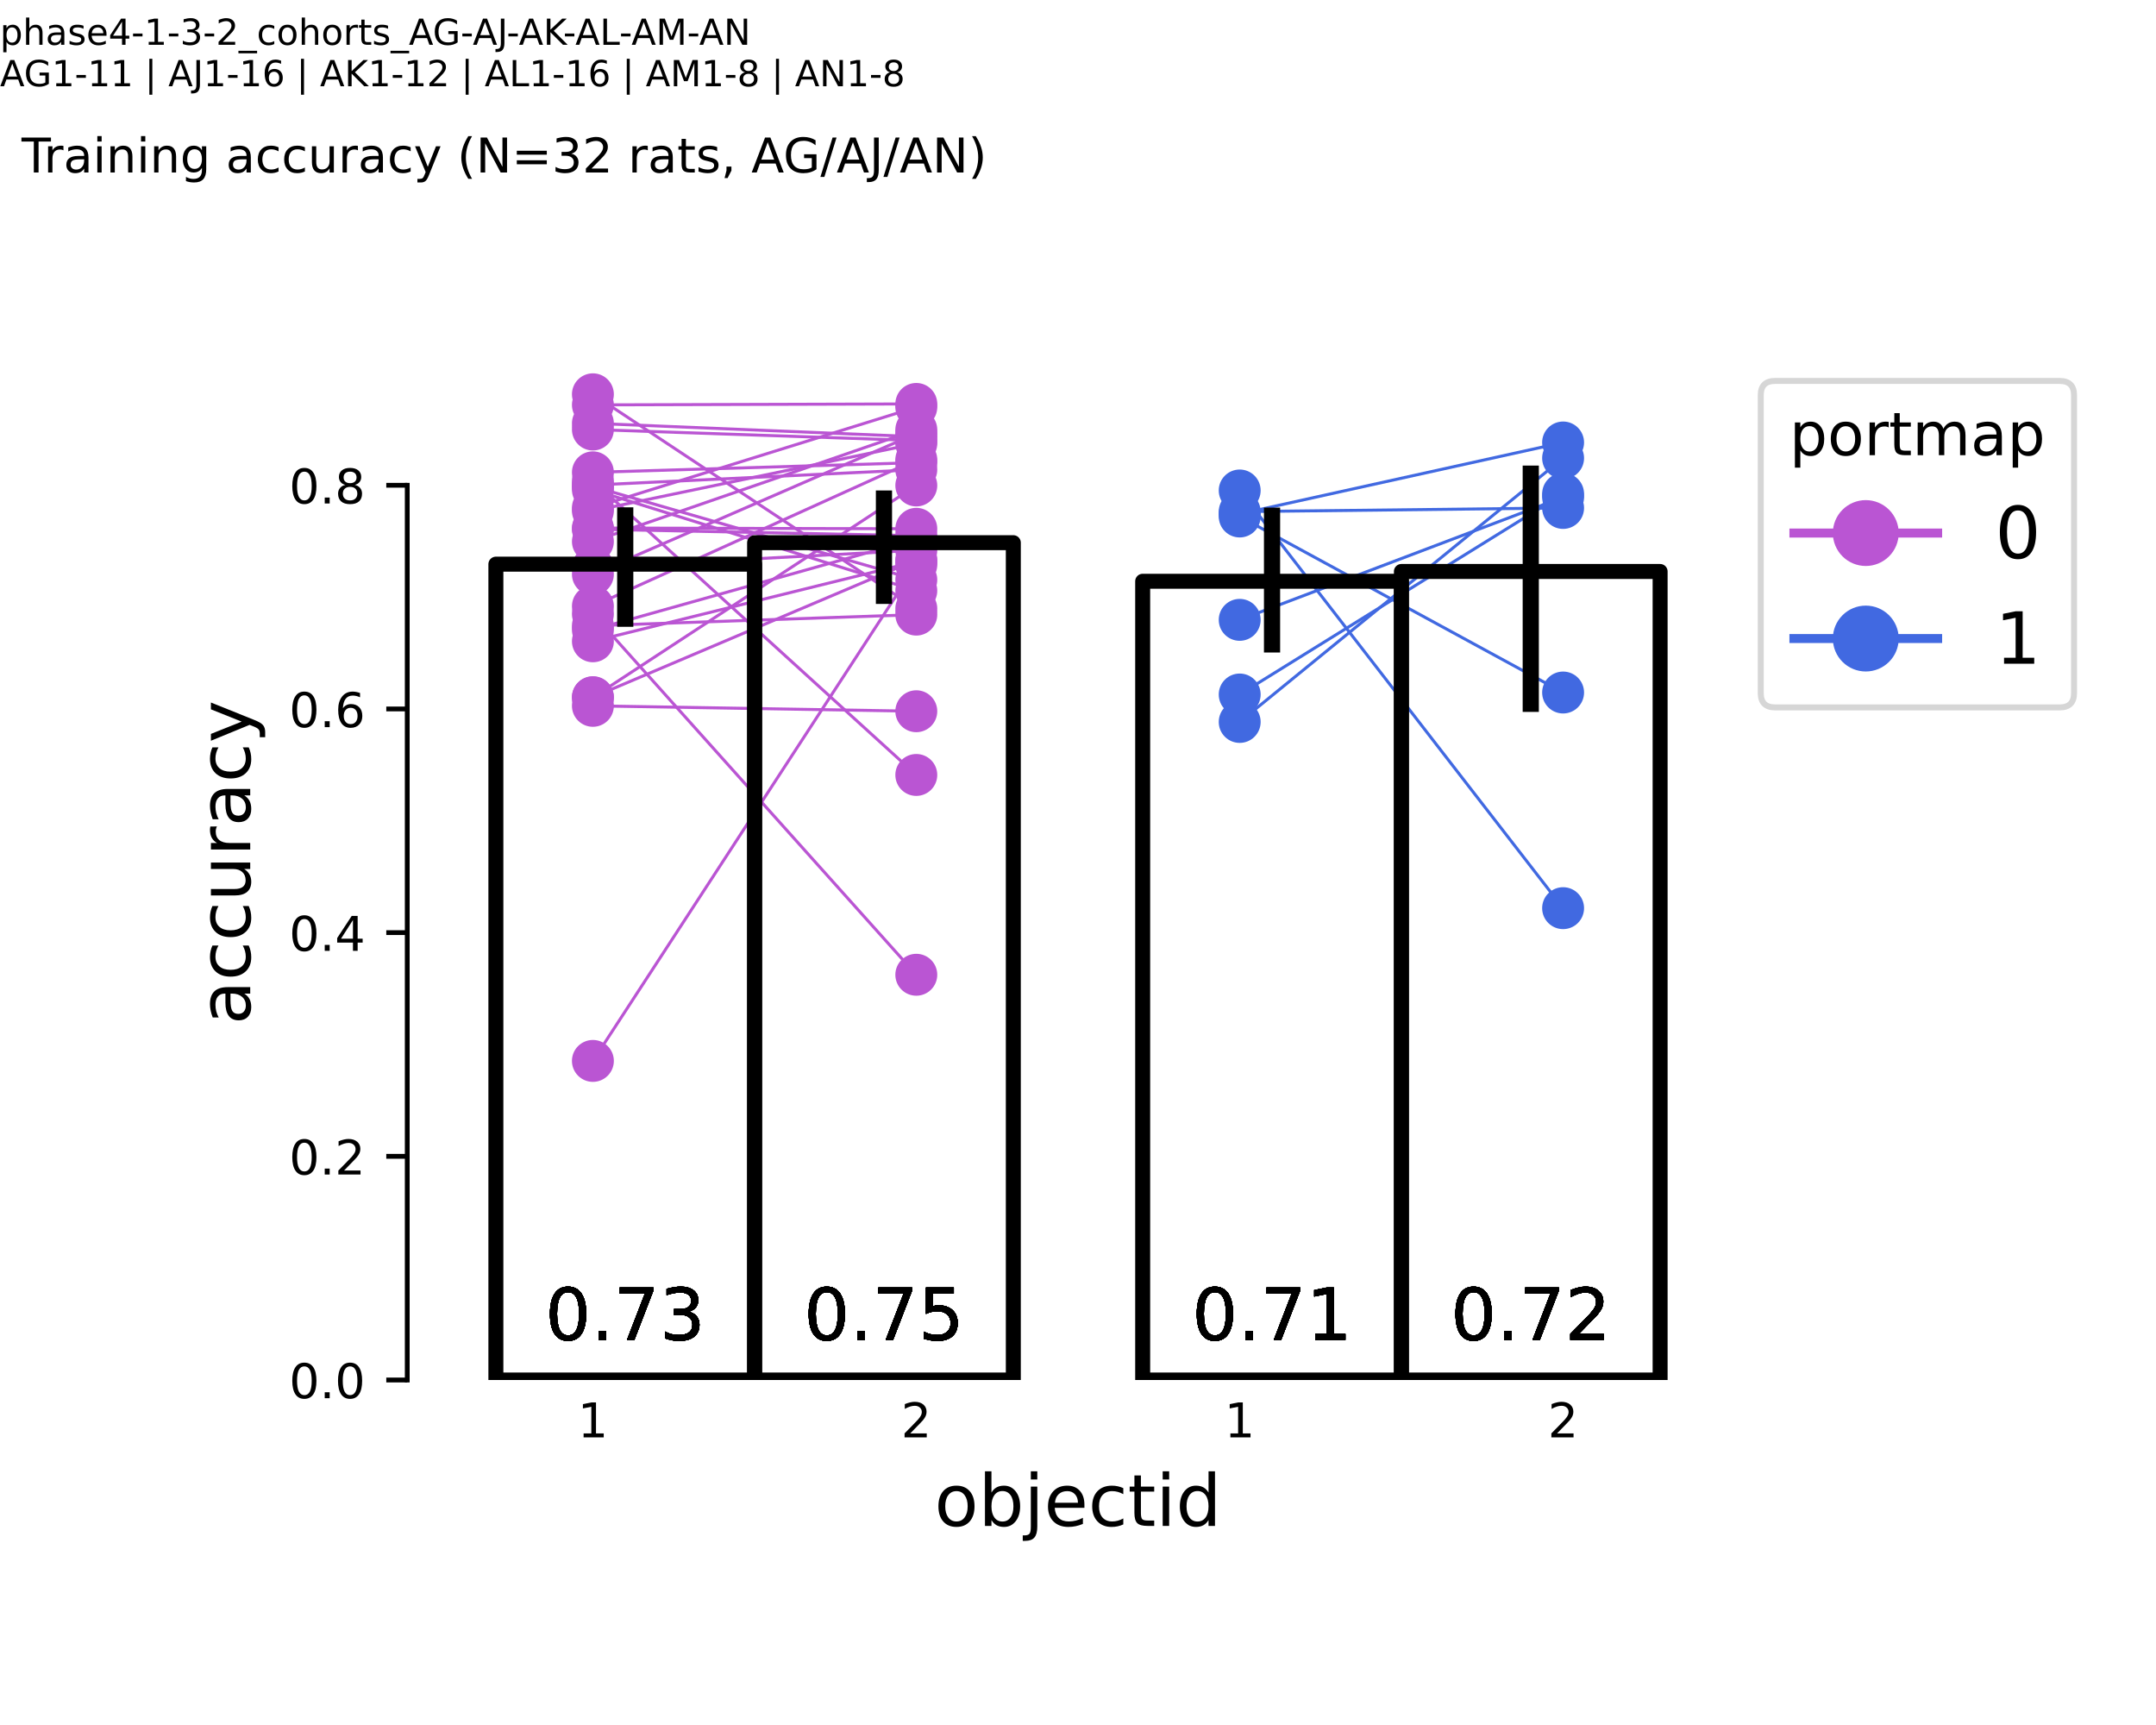 <?xml version="1.0" encoding="utf-8" standalone="no"?>
<!DOCTYPE svg PUBLIC "-//W3C//DTD SVG 1.1//EN"
  "http://www.w3.org/Graphics/SVG/1.1/DTD/svg11.dtd">
<!-- Created with matplotlib (https://matplotlib.org/) -->
<svg height="288pt" version="1.1" viewBox="0 0 360 288" width="360pt" xmlns="http://www.w3.org/2000/svg" xmlns:xlink="http://www.w3.org/1999/xlink">
 <defs>
  <style type="text/css">*{stroke-linecap:butt;stroke-linejoin:round;}</style>
 </defs>
 <g id="figure_1">
  <g id="patch_1">
   <path d="M 0 288 
L 360 288 
L 360 0 
L 0 0 
z
" style="fill:#ffffff;"/>
  </g>
  <g id="axes_1">
   <g id="patch_2">
    <path d="M 72 230.4 
L 288 230.4 
L 288 57.6 
L 72 57.6 
z
" style="fill:#ffffff;"/>
   </g>
   <g id="line2d_1">
    <path clip-path="url(#pd3957eb51a)" d="M 99 88.356 
L 153 89.439 
" style="fill:none;stroke:#ba55d3;stroke-linecap:square;stroke-width:0.5;"/>
    <defs>
     <path d="M 0 3 
C 0.796 3 1.559 2.684 2.121 2.121 
C 2.684 1.559 3 0.796 3 0 
C 3 -0.796 2.684 -1.559 2.121 -2.121 
C 1.559 -2.684 0.796 -3 0 -3 
C -0.796 -3 -1.559 -2.684 -2.121 -2.121 
C -2.684 -1.559 -3 -0.796 -3 0 
C -3 0.796 -2.684 1.559 -2.121 2.121 
C -1.559 2.684 -0.796 3 0 3 
z
" id="mae083485f5" style="stroke:#ba55d3;"/>
    </defs>
    <g clip-path="url(#pd3957eb51a)">
     <use style="fill:#ba55d3;stroke:#ba55d3;" x="99" xlink:href="#mae083485f5" y="88.356"/>
     <use style="fill:#ba55d3;stroke:#ba55d3;" x="153" xlink:href="#mae083485f5" y="89.439"/>
    </g>
   </g>
   <g id="line2d_2">
    <path clip-path="url(#pd3957eb51a)" d="M 99 116.4 
L 153 93.469 
" style="fill:none;stroke:#ba55d3;stroke-linecap:square;stroke-width:0.5;"/>
    <g clip-path="url(#pd3957eb51a)">
     <use style="fill:#ba55d3;stroke:#ba55d3;" x="99" xlink:href="#mae083485f5" y="116.4"/>
     <use style="fill:#ba55d3;stroke:#ba55d3;" x="153" xlink:href="#mae083485f5" y="93.469"/>
    </g>
   </g>
   <g id="line2d_3">
    <path clip-path="url(#pd3957eb51a)" d="M 99 107.069 
L 153 93.737 
" style="fill:none;stroke:#ba55d3;stroke-linecap:square;stroke-width:0.5;"/>
    <g clip-path="url(#pd3957eb51a)">
     <use style="fill:#ba55d3;stroke:#ba55d3;" x="99" xlink:href="#mae083485f5" y="107.069"/>
     <use style="fill:#ba55d3;stroke:#ba55d3;" x="153" xlink:href="#mae083485f5" y="93.737"/>
    </g>
   </g>
   <g id="line2d_4">
    <path clip-path="url(#pd3957eb51a)" d="M 99 67.6 
L 153 67.438 
" style="fill:none;stroke:#ba55d3;stroke-linecap:square;stroke-width:0.5;"/>
    <g clip-path="url(#pd3957eb51a)">
     <use style="fill:#ba55d3;stroke:#ba55d3;" x="99" xlink:href="#mae083485f5" y="67.6"/>
     <use style="fill:#ba55d3;stroke:#ba55d3;" x="153" xlink:href="#mae083485f5" y="67.438"/>
    </g>
   </g>
   <g id="line2d_5">
    <path clip-path="url(#pd3957eb51a)" d="M 99 102.5 
L 153 162.743 
" style="fill:none;stroke:#ba55d3;stroke-linecap:square;stroke-width:0.5;"/>
    <g clip-path="url(#pd3957eb51a)">
     <use style="fill:#ba55d3;stroke:#ba55d3;" x="99" xlink:href="#mae083485f5" y="102.5"/>
     <use style="fill:#ba55d3;stroke:#ba55d3;" x="153" xlink:href="#mae083485f5" y="162.743"/>
    </g>
   </g>
   <g id="line2d_6">
    <path clip-path="url(#pd3957eb51a)" d="M 99 65.829 
L 153 101.609 
" style="fill:none;stroke:#ba55d3;stroke-linecap:square;stroke-width:0.5;"/>
    <g clip-path="url(#pd3957eb51a)">
     <use style="fill:#ba55d3;stroke:#ba55d3;" x="99" xlink:href="#mae083485f5" y="65.829"/>
     <use style="fill:#ba55d3;stroke:#ba55d3;" x="153" xlink:href="#mae083485f5" y="101.609"/>
    </g>
   </g>
   <g id="line2d_7">
    <path clip-path="url(#pd3957eb51a)" d="M 99 85.292 
L 153 74.042 
" style="fill:none;stroke:#ba55d3;stroke-linecap:square;stroke-width:0.5;"/>
    <g clip-path="url(#pd3957eb51a)">
     <use style="fill:#ba55d3;stroke:#ba55d3;" x="99" xlink:href="#mae083485f5" y="85.292"/>
     <use style="fill:#ba55d3;stroke:#ba55d3;" x="153" xlink:href="#mae083485f5" y="74.042"/>
    </g>
   </g>
   <g id="line2d_8">
    <path clip-path="url(#pd3957eb51a)" d="M 99 88.154 
L 153 88.285 
" style="fill:none;stroke:#ba55d3;stroke-linecap:square;stroke-width:0.5;"/>
    <g clip-path="url(#pd3957eb51a)">
     <use style="fill:#ba55d3;stroke:#ba55d3;" x="99" xlink:href="#mae083485f5" y="88.154"/>
     <use style="fill:#ba55d3;stroke:#ba55d3;" x="153" xlink:href="#mae083485f5" y="88.285"/>
    </g>
   </g>
   <g id="line2d_9">
    <path clip-path="url(#pd3957eb51a)" d="M 99 70.677 
L 153 72.909 
" style="fill:none;stroke:#ba55d3;stroke-linecap:square;stroke-width:0.5;"/>
    <g clip-path="url(#pd3957eb51a)">
     <use style="fill:#ba55d3;stroke:#ba55d3;" x="99" xlink:href="#mae083485f5" y="70.677"/>
     <use style="fill:#ba55d3;stroke:#ba55d3;" x="153" xlink:href="#mae083485f5" y="72.909"/>
    </g>
   </g>
   <g id="line2d_10">
    <path clip-path="url(#pd3957eb51a)" d="M 99 101.21 
L 153 76.746 
" style="fill:none;stroke:#ba55d3;stroke-linecap:square;stroke-width:0.5;"/>
    <g clip-path="url(#pd3957eb51a)">
     <use style="fill:#ba55d3;stroke:#ba55d3;" x="99" xlink:href="#mae083485f5" y="101.21"/>
     <use style="fill:#ba55d3;stroke:#ba55d3;" x="153" xlink:href="#mae083485f5" y="76.746"/>
    </g>
   </g>
   <g id="line2d_11">
    <path clip-path="url(#pd3957eb51a)" d="M 99 105.149 
L 153 89.991 
" style="fill:none;stroke:#ba55d3;stroke-linecap:square;stroke-width:0.5;"/>
    <g clip-path="url(#pd3957eb51a)">
     <use style="fill:#ba55d3;stroke:#ba55d3;" x="99" xlink:href="#mae083485f5" y="105.149"/>
     <use style="fill:#ba55d3;stroke:#ba55d3;" x="153" xlink:href="#mae083485f5" y="89.991"/>
    </g>
   </g>
   <g id="line2d_12">
    <path clip-path="url(#pd3957eb51a)" d="M 99 116.444 
L 153 81.053 
" style="fill:none;stroke:#ba55d3;stroke-linecap:square;stroke-width:0.5;"/>
    <g clip-path="url(#pd3957eb51a)">
     <use style="fill:#ba55d3;stroke:#ba55d3;" x="99" xlink:href="#mae083485f5" y="116.444"/>
     <use style="fill:#ba55d3;stroke:#ba55d3;" x="153" xlink:href="#mae083485f5" y="81.053"/>
    </g>
   </g>
   <g id="line2d_13">
    <path clip-path="url(#pd3957eb51a)" d="M 99 177.126 
L 153 94.294 
" style="fill:none;stroke:#ba55d3;stroke-linecap:square;stroke-width:0.5;"/>
    <g clip-path="url(#pd3957eb51a)">
     <use style="fill:#ba55d3;stroke:#ba55d3;" x="99" xlink:href="#mae083485f5" y="177.126"/>
     <use style="fill:#ba55d3;stroke:#ba55d3;" x="153" xlink:href="#mae083485f5" y="94.294"/>
    </g>
   </g>
   <g id="line2d_14">
    <path clip-path="url(#pd3957eb51a)" d="M 99 117.845 
L 153 118.746 
" style="fill:none;stroke:#ba55d3;stroke-linecap:square;stroke-width:0.5;"/>
    <g clip-path="url(#pd3957eb51a)">
     <use style="fill:#ba55d3;stroke:#ba55d3;" x="99" xlink:href="#mae083485f5" y="117.845"/>
     <use style="fill:#ba55d3;stroke:#ba55d3;" x="153" xlink:href="#mae083485f5" y="118.746"/>
    </g>
   </g>
   <g id="line2d_15">
    <path clip-path="url(#pd3957eb51a)" d="M 99 81.762 
L 153 98.626 
" style="fill:none;stroke:#ba55d3;stroke-linecap:square;stroke-width:0.5;"/>
    <g clip-path="url(#pd3957eb51a)">
     <use style="fill:#ba55d3;stroke:#ba55d3;" x="99" xlink:href="#mae083485f5" y="81.762"/>
     <use style="fill:#ba55d3;stroke:#ba55d3;" x="153" xlink:href="#mae083485f5" y="98.626"/>
    </g>
   </g>
   <g id="line2d_16">
    <path clip-path="url(#pd3957eb51a)" d="M 99 95.882 
L 153 72.381 
" style="fill:none;stroke:#ba55d3;stroke-linecap:square;stroke-width:0.5;"/>
    <g clip-path="url(#pd3957eb51a)">
     <use style="fill:#ba55d3;stroke:#ba55d3;" x="99" xlink:href="#mae083485f5" y="95.882"/>
     <use style="fill:#ba55d3;stroke:#ba55d3;" x="153" xlink:href="#mae083485f5" y="72.381"/>
    </g>
   </g>
   <g id="line2d_17">
    <path clip-path="url(#pd3957eb51a)" d="M 99 80.983 
L 153 78.416 
" style="fill:none;stroke:#ba55d3;stroke-linecap:square;stroke-width:0.5;"/>
    <g clip-path="url(#pd3957eb51a)">
     <use style="fill:#ba55d3;stroke:#ba55d3;" x="99" xlink:href="#mae083485f5" y="80.983"/>
     <use style="fill:#ba55d3;stroke:#ba55d3;" x="153" xlink:href="#mae083485f5" y="78.416"/>
    </g>
   </g>
   <g id="line2d_18">
    <path clip-path="url(#pd3957eb51a)" d="M 99 84.777 
L 153 67.977 
" style="fill:none;stroke:#ba55d3;stroke-linecap:square;stroke-width:0.5;"/>
    <g clip-path="url(#pd3957eb51a)">
     <use style="fill:#ba55d3;stroke:#ba55d3;" x="99" xlink:href="#mae083485f5" y="84.777"/>
     <use style="fill:#ba55d3;stroke:#ba55d3;" x="153" xlink:href="#mae083485f5" y="67.977"/>
    </g>
   </g>
   <g id="line2d_19">
    <path clip-path="url(#pd3957eb51a)" d="M 99 78.86 
L 153 77.242 
" style="fill:none;stroke:#ba55d3;stroke-linecap:square;stroke-width:0.5;"/>
    <g clip-path="url(#pd3957eb51a)">
     <use style="fill:#ba55d3;stroke:#ba55d3;" x="99" xlink:href="#mae083485f5" y="78.86"/>
     <use style="fill:#ba55d3;stroke:#ba55d3;" x="153" xlink:href="#mae083485f5" y="77.242"/>
    </g>
   </g>
   <g id="line2d_20">
    <path clip-path="url(#pd3957eb51a)" d="M 99 71.713 
L 153 73.554 
" style="fill:none;stroke:#ba55d3;stroke-linecap:square;stroke-width:0.5;"/>
    <g clip-path="url(#pd3957eb51a)">
     <use style="fill:#ba55d3;stroke:#ba55d3;" x="99" xlink:href="#mae083485f5" y="71.713"/>
     <use style="fill:#ba55d3;stroke:#ba55d3;" x="153" xlink:href="#mae083485f5" y="73.554"/>
    </g>
   </g>
   <g id="line2d_21">
    <path clip-path="url(#pd3957eb51a)" d="M 99 90.414 
L 153 71.744 
" style="fill:none;stroke:#ba55d3;stroke-linecap:square;stroke-width:0.5;"/>
    <g clip-path="url(#pd3957eb51a)">
     <use style="fill:#ba55d3;stroke:#ba55d3;" x="99" xlink:href="#mae083485f5" y="90.414"/>
     <use style="fill:#ba55d3;stroke:#ba55d3;" x="153" xlink:href="#mae083485f5" y="71.744"/>
    </g>
   </g>
   <g id="line2d_22">
    <path clip-path="url(#pd3957eb51a)" d="M 99 81.214 
L 153 96.8 
" style="fill:none;stroke:#ba55d3;stroke-linecap:square;stroke-width:0.5;"/>
    <g clip-path="url(#pd3957eb51a)">
     <use style="fill:#ba55d3;stroke:#ba55d3;" x="99" xlink:href="#mae083485f5" y="81.214"/>
     <use style="fill:#ba55d3;stroke:#ba55d3;" x="153" xlink:href="#mae083485f5" y="96.8"/>
    </g>
   </g>
   <g id="line2d_23">
    <path clip-path="url(#pd3957eb51a)" d="M 99 80.273 
L 153 129.383 
" style="fill:none;stroke:#ba55d3;stroke-linecap:square;stroke-width:0.5;"/>
    <g clip-path="url(#pd3957eb51a)">
     <use style="fill:#ba55d3;stroke:#ba55d3;" x="99" xlink:href="#mae083485f5" y="80.273"/>
     <use style="fill:#ba55d3;stroke:#ba55d3;" x="153" xlink:href="#mae083485f5" y="129.383"/>
    </g>
   </g>
   <g id="line2d_24">
    <path clip-path="url(#pd3957eb51a)" d="M 99 104.468 
L 153 102.614 
" style="fill:none;stroke:#ba55d3;stroke-linecap:square;stroke-width:0.5;"/>
    <g clip-path="url(#pd3957eb51a)">
     <use style="fill:#ba55d3;stroke:#ba55d3;" x="99" xlink:href="#mae083485f5" y="104.468"/>
     <use style="fill:#ba55d3;stroke:#ba55d3;" x="153" xlink:href="#mae083485f5" y="102.614"/>
    </g>
   </g>
   <g id="line2d_25">
    <path clip-path="url(#pd3957eb51a)" d="M 99 94.723 
L 153 91.868 
" style="fill:none;stroke:#ba55d3;stroke-linecap:square;stroke-width:0.5;"/>
    <g clip-path="url(#pd3957eb51a)">
     <use style="fill:#ba55d3;stroke:#ba55d3;" x="99" xlink:href="#mae083485f5" y="94.723"/>
     <use style="fill:#ba55d3;stroke:#ba55d3;" x="153" xlink:href="#mae083485f5" y="91.868"/>
    </g>
   </g>
   <g id="line2d_26">
    <path clip-path="url(#pd3957eb51a)" d="M 207 86.232 
L 261 115.62 
" style="fill:none;stroke:#4169e1;stroke-linecap:square;stroke-width:0.5;"/>
    <defs>
     <path d="M 0 3 
C 0.796 3 1.559 2.684 2.121 2.121 
C 2.684 1.559 3 0.796 3 0 
C 3 -0.796 2.684 -1.559 2.121 -2.121 
C 1.559 -2.684 0.796 -3 0 -3 
C -0.796 -3 -1.559 -2.684 -2.121 -2.121 
C -2.684 -1.559 -3 -0.796 -3 0 
C -3 0.796 -2.684 1.559 -2.121 2.121 
C -1.559 2.684 -0.796 3 0 3 
z
" id="m64a079212c" style="stroke:#4169e1;"/>
    </defs>
    <g clip-path="url(#pd3957eb51a)">
     <use style="fill:#4169e1;stroke:#4169e1;" x="207" xlink:href="#m64a079212c" y="86.232"/>
     <use style="fill:#4169e1;stroke:#4169e1;" x="261" xlink:href="#m64a079212c" y="115.62"/>
    </g>
   </g>
   <g id="line2d_27">
    <path clip-path="url(#pd3957eb51a)" d="M 207 115.951 
L 261 82.446 
" style="fill:none;stroke:#4169e1;stroke-linecap:square;stroke-width:0.5;"/>
    <g clip-path="url(#pd3957eb51a)">
     <use style="fill:#4169e1;stroke:#4169e1;" x="207" xlink:href="#m64a079212c" y="115.951"/>
     <use style="fill:#4169e1;stroke:#4169e1;" x="261" xlink:href="#m64a079212c" y="82.446"/>
    </g>
   </g>
   <g id="line2d_28">
    <path clip-path="url(#pd3957eb51a)" d="M 207 85.804 
L 261 73.876 
" style="fill:none;stroke:#4169e1;stroke-linecap:square;stroke-width:0.5;"/>
    <g clip-path="url(#pd3957eb51a)">
     <use style="fill:#4169e1;stroke:#4169e1;" x="207" xlink:href="#m64a079212c" y="85.804"/>
     <use style="fill:#4169e1;stroke:#4169e1;" x="261" xlink:href="#m64a079212c" y="73.876"/>
    </g>
   </g>
   <g id="line2d_29">
    <path clip-path="url(#pd3957eb51a)" d="M 207 81.889 
L 261 151.624 
" style="fill:none;stroke:#4169e1;stroke-linecap:square;stroke-width:0.5;"/>
    <g clip-path="url(#pd3957eb51a)">
     <use style="fill:#4169e1;stroke:#4169e1;" x="207" xlink:href="#m64a079212c" y="81.889"/>
     <use style="fill:#4169e1;stroke:#4169e1;" x="261" xlink:href="#m64a079212c" y="151.624"/>
    </g>
   </g>
   <g id="line2d_30">
    <path clip-path="url(#pd3957eb51a)" d="M 207 120.532 
L 261 76.487 
" style="fill:none;stroke:#4169e1;stroke-linecap:square;stroke-width:0.5;"/>
    <g clip-path="url(#pd3957eb51a)">
     <use style="fill:#4169e1;stroke:#4169e1;" x="207" xlink:href="#m64a079212c" y="120.532"/>
     <use style="fill:#4169e1;stroke:#4169e1;" x="261" xlink:href="#m64a079212c" y="76.487"/>
    </g>
   </g>
   <g id="line2d_31">
    <path clip-path="url(#pd3957eb51a)" d="M 207 85.426 
L 261 84.805 
" style="fill:none;stroke:#4169e1;stroke-linecap:square;stroke-width:0.5;"/>
    <g clip-path="url(#pd3957eb51a)">
     <use style="fill:#4169e1;stroke:#4169e1;" x="207" xlink:href="#m64a079212c" y="85.426"/>
     <use style="fill:#4169e1;stroke:#4169e1;" x="261" xlink:href="#m64a079212c" y="84.805"/>
    </g>
   </g>
   <g id="line2d_32">
    <path clip-path="url(#pd3957eb51a)" d="M 207 103.488 
L 261 83.013 
" style="fill:none;stroke:#4169e1;stroke-linecap:square;stroke-width:0.5;"/>
    <g clip-path="url(#pd3957eb51a)">
     <use style="fill:#4169e1;stroke:#4169e1;" x="207" xlink:href="#m64a079212c" y="103.488"/>
     <use style="fill:#4169e1;stroke:#4169e1;" x="261" xlink:href="#m64a079212c" y="83.013"/>
    </g>
   </g>
   <g id="patch_3">
    <path clip-path="url(#pd3957eb51a)" d="M 82.8 230.4 
L 126 230.4 
L 126 94.189 
L 82.8 94.189 
z
" style="fill:none;stroke:#000000;stroke-linejoin:miter;stroke-width:2.5;"/>
   </g>
   <g id="patch_4">
    <path clip-path="url(#pd3957eb51a)" d="M 190.8 230.4 
L 234 230.4 
L 234 97.046 
L 190.8 97.046 
z
" style="fill:none;stroke:#000000;stroke-linejoin:miter;stroke-width:2.5;"/>
   </g>
   <g id="patch_5">
    <path clip-path="url(#pd3957eb51a)" d="M 126 230.4 
L 169.2 230.4 
L 169.2 90.604 
L 126 90.604 
z
" style="fill:none;stroke:#000000;stroke-linejoin:miter;stroke-width:2.5;"/>
   </g>
   <g id="patch_6">
    <path clip-path="url(#pd3957eb51a)" d="M 234 230.4 
L 277.2 230.4 
L 277.2 95.41 
L 234 95.41 
z
" style="fill:none;stroke:#000000;stroke-linejoin:miter;stroke-width:2.5;"/>
   </g>
   <g id="matplotlib.axis_1">
    <g id="xtick_1">
     <g id="line2d_33"/>
     <g id="text_1">
      <!-- 1 -->
      <g transform="translate(96.455 239.979)scale(0.08 -0.08)">
       <defs>
        <path d="M 12.406 8.297 
L 28.516 8.297 
L 28.516 63.922 
L 10.984 60.406 
L 10.984 69.391 
L 28.422 72.906 
L 38.281 72.906 
L 38.281 8.297 
L 54.391 8.297 
L 54.391 0 
L 12.406 0 
z
" id="DejaVuSans-49"/>
       </defs>
       <use xlink:href="#DejaVuSans-49"/>
      </g>
     </g>
    </g>
    <g id="xtick_2">
     <g id="line2d_34"/>
     <g id="text_2">
      <!-- 2 -->
      <g transform="translate(150.455 239.979)scale(0.08 -0.08)">
       <defs>
        <path d="M 19.188 8.297 
L 53.609 8.297 
L 53.609 0 
L 7.328 0 
L 7.328 8.297 
Q 12.938 14.109 22.625 23.891 
Q 32.328 33.688 34.812 36.531 
Q 39.547 41.844 41.422 45.531 
Q 43.312 49.219 43.312 52.781 
Q 43.312 58.594 39.234 62.25 
Q 35.156 65.922 28.609 65.922 
Q 23.969 65.922 18.812 64.312 
Q 13.672 62.703 7.812 59.422 
L 7.812 69.391 
Q 13.766 71.781 18.938 73 
Q 24.125 74.219 28.422 74.219 
Q 39.75 74.219 46.484 68.547 
Q 53.219 62.891 53.219 53.422 
Q 53.219 48.922 51.531 44.891 
Q 49.859 40.875 45.406 35.406 
Q 44.188 33.984 37.641 27.219 
Q 31.109 20.453 19.188 8.297 
z
" id="DejaVuSans-50"/>
       </defs>
       <use xlink:href="#DejaVuSans-50"/>
      </g>
     </g>
    </g>
    <g id="xtick_3">
     <g id="line2d_35"/>
     <g id="text_3">
      <!-- 1 -->
      <g transform="translate(204.455 239.979)scale(0.08 -0.08)">
       <use xlink:href="#DejaVuSans-49"/>
      </g>
     </g>
    </g>
    <g id="xtick_4">
     <g id="line2d_36"/>
     <g id="text_4">
      <!-- 2 -->
      <g transform="translate(258.455 239.979)scale(0.08 -0.08)">
       <use xlink:href="#DejaVuSans-50"/>
      </g>
     </g>
    </g>
    <g id="text_5">
     <!-- objectid -->
     <g transform="translate(156.034 254.761)scale(0.12 -0.12)">
      <defs>
       <path d="M 30.609 48.391 
Q 23.391 48.391 19.188 42.75 
Q 14.984 37.109 14.984 27.297 
Q 14.984 17.484 19.156 11.844 
Q 23.344 6.203 30.609 6.203 
Q 37.797 6.203 41.984 11.859 
Q 46.188 17.531 46.188 27.297 
Q 46.188 37.016 41.984 42.703 
Q 37.797 48.391 30.609 48.391 
z
M 30.609 56 
Q 42.328 56 49.016 48.375 
Q 55.719 40.766 55.719 27.297 
Q 55.719 13.875 49.016 6.219 
Q 42.328 -1.422 30.609 -1.422 
Q 18.844 -1.422 12.172 6.219 
Q 5.516 13.875 5.516 27.297 
Q 5.516 40.766 12.172 48.375 
Q 18.844 56 30.609 56 
z
" id="DejaVuSans-111"/>
       <path d="M 48.688 27.297 
Q 48.688 37.203 44.609 42.844 
Q 40.531 48.484 33.406 48.484 
Q 26.266 48.484 22.188 42.844 
Q 18.109 37.203 18.109 27.297 
Q 18.109 17.391 22.188 11.75 
Q 26.266 6.109 33.406 6.109 
Q 40.531 6.109 44.609 11.75 
Q 48.688 17.391 48.688 27.297 
z
M 18.109 46.391 
Q 20.953 51.266 25.266 53.625 
Q 29.594 56 35.594 56 
Q 45.562 56 51.781 48.094 
Q 58.016 40.188 58.016 27.297 
Q 58.016 14.406 51.781 6.484 
Q 45.562 -1.422 35.594 -1.422 
Q 29.594 -1.422 25.266 0.953 
Q 20.953 3.328 18.109 8.203 
L 18.109 0 
L 9.078 0 
L 9.078 75.984 
L 18.109 75.984 
z
" id="DejaVuSans-98"/>
       <path d="M 9.422 54.688 
L 18.406 54.688 
L 18.406 -0.984 
Q 18.406 -11.422 14.422 -16.109 
Q 10.453 -20.797 1.609 -20.797 
L -1.812 -20.797 
L -1.812 -13.188 
L 0.594 -13.188 
Q 5.719 -13.188 7.562 -10.812 
Q 9.422 -8.453 9.422 -0.984 
z
M 9.422 75.984 
L 18.406 75.984 
L 18.406 64.594 
L 9.422 64.594 
z
" id="DejaVuSans-106"/>
       <path d="M 56.203 29.594 
L 56.203 25.203 
L 14.891 25.203 
Q 15.484 15.922 20.484 11.062 
Q 25.484 6.203 34.422 6.203 
Q 39.594 6.203 44.453 7.469 
Q 49.312 8.734 54.109 11.281 
L 54.109 2.781 
Q 49.266 0.734 44.188 -0.344 
Q 39.109 -1.422 33.891 -1.422 
Q 20.797 -1.422 13.156 6.188 
Q 5.516 13.812 5.516 26.812 
Q 5.516 40.234 12.766 48.109 
Q 20.016 56 32.328 56 
Q 43.359 56 49.781 48.891 
Q 56.203 41.797 56.203 29.594 
z
M 47.219 32.234 
Q 47.125 39.594 43.094 43.984 
Q 39.062 48.391 32.422 48.391 
Q 24.906 48.391 20.391 44.141 
Q 15.875 39.891 15.188 32.172 
z
" id="DejaVuSans-101"/>
       <path d="M 48.781 52.594 
L 48.781 44.188 
Q 44.969 46.297 41.141 47.344 
Q 37.312 48.391 33.406 48.391 
Q 24.656 48.391 19.812 42.844 
Q 14.984 37.312 14.984 27.297 
Q 14.984 17.281 19.812 11.734 
Q 24.656 6.203 33.406 6.203 
Q 37.312 6.203 41.141 7.25 
Q 44.969 8.297 48.781 10.406 
L 48.781 2.094 
Q 45.016 0.344 40.984 -0.531 
Q 36.969 -1.422 32.422 -1.422 
Q 20.062 -1.422 12.781 6.344 
Q 5.516 14.109 5.516 27.297 
Q 5.516 40.672 12.859 48.328 
Q 20.219 56 33.016 56 
Q 37.156 56 41.109 55.141 
Q 45.062 54.297 48.781 52.594 
z
" id="DejaVuSans-99"/>
       <path d="M 18.312 70.219 
L 18.312 54.688 
L 36.812 54.688 
L 36.812 47.703 
L 18.312 47.703 
L 18.312 18.016 
Q 18.312 11.328 20.141 9.422 
Q 21.969 7.516 27.594 7.516 
L 36.812 7.516 
L 36.812 0 
L 27.594 0 
Q 17.188 0 13.234 3.875 
Q 9.281 7.766 9.281 18.016 
L 9.281 47.703 
L 2.688 47.703 
L 2.688 54.688 
L 9.281 54.688 
L 9.281 70.219 
z
" id="DejaVuSans-116"/>
       <path d="M 9.422 54.688 
L 18.406 54.688 
L 18.406 0 
L 9.422 0 
z
M 9.422 75.984 
L 18.406 75.984 
L 18.406 64.594 
L 9.422 64.594 
z
" id="DejaVuSans-105"/>
       <path d="M 45.406 46.391 
L 45.406 75.984 
L 54.391 75.984 
L 54.391 0 
L 45.406 0 
L 45.406 8.203 
Q 42.578 3.328 38.25 0.953 
Q 33.938 -1.422 27.875 -1.422 
Q 17.969 -1.422 11.734 6.484 
Q 5.516 14.406 5.516 27.297 
Q 5.516 40.188 11.734 48.094 
Q 17.969 56 27.875 56 
Q 33.938 56 38.25 53.625 
Q 42.578 51.266 45.406 46.391 
z
M 14.797 27.297 
Q 14.797 17.391 18.875 11.75 
Q 22.953 6.109 30.078 6.109 
Q 37.203 6.109 41.297 11.75 
Q 45.406 17.391 45.406 27.297 
Q 45.406 37.203 41.297 42.844 
Q 37.203 48.484 30.078 48.484 
Q 22.953 48.484 18.875 42.844 
Q 14.797 37.203 14.797 27.297 
z
" id="DejaVuSans-100"/>
      </defs>
      <use xlink:href="#DejaVuSans-111"/>
      <use x="61.182" xlink:href="#DejaVuSans-98"/>
      <use x="124.658" xlink:href="#DejaVuSans-106"/>
      <use x="152.441" xlink:href="#DejaVuSans-101"/>
      <use x="213.965" xlink:href="#DejaVuSans-99"/>
      <use x="268.945" xlink:href="#DejaVuSans-116"/>
      <use x="308.154" xlink:href="#DejaVuSans-105"/>
      <use x="335.938" xlink:href="#DejaVuSans-100"/>
     </g>
    </g>
   </g>
   <g id="matplotlib.axis_2">
    <g id="ytick_1">
     <g id="line2d_37">
      <defs>
       <path d="M 0 0 
L -3.5 0 
" id="ma033905e31" style="stroke:#000000;stroke-width:0.8;"/>
      </defs>
      <g>
       <use style="stroke:#000000;stroke-width:0.8;" x="68" xlink:href="#ma033905e31" y="230.4"/>
      </g>
     </g>
     <g id="text_6">
      <!-- 0.0 -->
      <g transform="translate(48.278 233.439)scale(0.08 -0.08)">
       <defs>
        <path d="M 31.781 66.406 
Q 24.172 66.406 20.328 58.906 
Q 16.5 51.422 16.5 36.375 
Q 16.5 21.391 20.328 13.891 
Q 24.172 6.391 31.781 6.391 
Q 39.453 6.391 43.281 13.891 
Q 47.125 21.391 47.125 36.375 
Q 47.125 51.422 43.281 58.906 
Q 39.453 66.406 31.781 66.406 
z
M 31.781 74.219 
Q 44.047 74.219 50.516 64.516 
Q 56.984 54.828 56.984 36.375 
Q 56.984 17.969 50.516 8.266 
Q 44.047 -1.422 31.781 -1.422 
Q 19.531 -1.422 13.062 8.266 
Q 6.594 17.969 6.594 36.375 
Q 6.594 54.828 13.062 64.516 
Q 19.531 74.219 31.781 74.219 
z
" id="DejaVuSans-48"/>
        <path d="M 10.688 12.406 
L 21 12.406 
L 21 0 
L 10.688 0 
z
" id="DejaVuSans-46"/>
       </defs>
       <use xlink:href="#DejaVuSans-48"/>
       <use x="63.623" xlink:href="#DejaVuSans-46"/>
       <use x="95.41" xlink:href="#DejaVuSans-48"/>
      </g>
     </g>
    </g>
    <g id="ytick_2">
     <g id="line2d_38">
      <g>
       <use style="stroke:#000000;stroke-width:0.8;" x="68" xlink:href="#ma033905e31" y="193.055"/>
      </g>
     </g>
     <g id="text_7">
      <!-- 0.2 -->
      <g transform="translate(48.278 196.094)scale(0.08 -0.08)">
       <use xlink:href="#DejaVuSans-48"/>
       <use x="63.623" xlink:href="#DejaVuSans-46"/>
       <use x="95.41" xlink:href="#DejaVuSans-50"/>
      </g>
     </g>
    </g>
    <g id="ytick_3">
     <g id="line2d_39">
      <g>
       <use style="stroke:#000000;stroke-width:0.8;" x="68" xlink:href="#ma033905e31" y="155.71"/>
      </g>
     </g>
     <g id="text_8">
      <!-- 0.4 -->
      <g transform="translate(48.278 158.749)scale(0.08 -0.08)">
       <defs>
        <path d="M 37.797 64.312 
L 12.891 25.391 
L 37.797 25.391 
z
M 35.203 72.906 
L 47.609 72.906 
L 47.609 25.391 
L 58.016 25.391 
L 58.016 17.188 
L 47.609 17.188 
L 47.609 0 
L 37.797 0 
L 37.797 17.188 
L 4.891 17.188 
L 4.891 26.703 
z
" id="DejaVuSans-52"/>
       </defs>
       <use xlink:href="#DejaVuSans-48"/>
       <use x="63.623" xlink:href="#DejaVuSans-46"/>
       <use x="95.41" xlink:href="#DejaVuSans-52"/>
      </g>
     </g>
    </g>
    <g id="ytick_4">
     <g id="line2d_40">
      <g>
       <use style="stroke:#000000;stroke-width:0.8;" x="68" xlink:href="#ma033905e31" y="118.364"/>
      </g>
     </g>
     <g id="text_9">
      <!-- 0.6 -->
      <g transform="translate(48.278 121.404)scale(0.08 -0.08)">
       <defs>
        <path d="M 33.016 40.375 
Q 26.375 40.375 22.484 35.828 
Q 18.609 31.297 18.609 23.391 
Q 18.609 15.531 22.484 10.953 
Q 26.375 6.391 33.016 6.391 
Q 39.656 6.391 43.531 10.953 
Q 47.406 15.531 47.406 23.391 
Q 47.406 31.297 43.531 35.828 
Q 39.656 40.375 33.016 40.375 
z
M 52.594 71.297 
L 52.594 62.312 
Q 48.875 64.062 45.094 64.984 
Q 41.312 65.922 37.594 65.922 
Q 27.828 65.922 22.672 59.328 
Q 17.531 52.734 16.797 39.406 
Q 19.672 43.656 24.016 45.922 
Q 28.375 48.188 33.594 48.188 
Q 44.578 48.188 50.953 41.516 
Q 57.328 34.859 57.328 23.391 
Q 57.328 12.156 50.688 5.359 
Q 44.047 -1.422 33.016 -1.422 
Q 20.359 -1.422 13.672 8.266 
Q 6.984 17.969 6.984 36.375 
Q 6.984 53.656 15.188 63.938 
Q 23.391 74.219 37.203 74.219 
Q 40.922 74.219 44.703 73.484 
Q 48.484 72.75 52.594 71.297 
z
" id="DejaVuSans-54"/>
       </defs>
       <use xlink:href="#DejaVuSans-48"/>
       <use x="63.623" xlink:href="#DejaVuSans-46"/>
       <use x="95.41" xlink:href="#DejaVuSans-54"/>
      </g>
     </g>
    </g>
    <g id="ytick_5">
     <g id="line2d_41">
      <g>
       <use style="stroke:#000000;stroke-width:0.8;" x="68" xlink:href="#ma033905e31" y="81.019"/>
      </g>
     </g>
     <g id="text_10">
      <!-- 0.8 -->
      <g transform="translate(48.278 84.059)scale(0.08 -0.08)">
       <defs>
        <path d="M 31.781 34.625 
Q 24.75 34.625 20.719 30.859 
Q 16.703 27.094 16.703 20.516 
Q 16.703 13.922 20.719 10.156 
Q 24.75 6.391 31.781 6.391 
Q 38.812 6.391 42.859 10.172 
Q 46.922 13.969 46.922 20.516 
Q 46.922 27.094 42.891 30.859 
Q 38.875 34.625 31.781 34.625 
z
M 21.922 38.812 
Q 15.578 40.375 12.031 44.719 
Q 8.5 49.078 8.5 55.328 
Q 8.5 64.062 14.719 69.141 
Q 20.953 74.219 31.781 74.219 
Q 42.672 74.219 48.875 69.141 
Q 55.078 64.062 55.078 55.328 
Q 55.078 49.078 51.531 44.719 
Q 48 40.375 41.703 38.812 
Q 48.828 37.156 52.797 32.312 
Q 56.781 27.484 56.781 20.516 
Q 56.781 9.906 50.312 4.234 
Q 43.844 -1.422 31.781 -1.422 
Q 19.734 -1.422 13.25 4.234 
Q 6.781 9.906 6.781 20.516 
Q 6.781 27.484 10.781 32.312 
Q 14.797 37.156 21.922 38.812 
z
M 18.312 54.391 
Q 18.312 48.734 21.844 45.562 
Q 25.391 42.391 31.781 42.391 
Q 38.141 42.391 41.719 45.562 
Q 45.312 48.734 45.312 54.391 
Q 45.312 60.062 41.719 63.234 
Q 38.141 66.406 31.781 66.406 
Q 25.391 66.406 21.844 63.234 
Q 18.312 60.062 18.312 54.391 
z
" id="DejaVuSans-56"/>
       </defs>
       <use xlink:href="#DejaVuSans-48"/>
       <use x="63.623" xlink:href="#DejaVuSans-46"/>
       <use x="95.41" xlink:href="#DejaVuSans-56"/>
      </g>
     </g>
    </g>
    <g id="text_11">
     <!-- accuracy -->
     <g transform="translate(41.782 171.071)rotate(-90)scale(0.12 -0.12)">
      <defs>
       <path d="M 34.281 27.484 
Q 23.391 27.484 19.188 25 
Q 14.984 22.516 14.984 16.5 
Q 14.984 11.719 18.141 8.906 
Q 21.297 6.109 26.703 6.109 
Q 34.188 6.109 38.703 11.406 
Q 43.219 16.703 43.219 25.484 
L 43.219 27.484 
z
M 52.203 31.203 
L 52.203 0 
L 43.219 0 
L 43.219 8.297 
Q 40.141 3.328 35.547 0.953 
Q 30.953 -1.422 24.312 -1.422 
Q 15.922 -1.422 10.953 3.297 
Q 6 8.016 6 15.922 
Q 6 25.141 12.172 29.828 
Q 18.359 34.516 30.609 34.516 
L 43.219 34.516 
L 43.219 35.406 
Q 43.219 41.609 39.141 45 
Q 35.062 48.391 27.688 48.391 
Q 23 48.391 18.547 47.266 
Q 14.109 46.141 10.016 43.891 
L 10.016 52.203 
Q 14.938 54.109 19.578 55.047 
Q 24.219 56 28.609 56 
Q 40.484 56 46.344 49.844 
Q 52.203 43.703 52.203 31.203 
z
" id="DejaVuSans-97"/>
       <path d="M 8.5 21.578 
L 8.5 54.688 
L 17.484 54.688 
L 17.484 21.922 
Q 17.484 14.156 20.5 10.266 
Q 23.531 6.391 29.594 6.391 
Q 36.859 6.391 41.078 11.031 
Q 45.312 15.672 45.312 23.688 
L 45.312 54.688 
L 54.297 54.688 
L 54.297 0 
L 45.312 0 
L 45.312 8.406 
Q 42.047 3.422 37.719 1 
Q 33.406 -1.422 27.688 -1.422 
Q 18.266 -1.422 13.375 4.438 
Q 8.5 10.297 8.5 21.578 
z
M 31.109 56 
z
" id="DejaVuSans-117"/>
       <path d="M 41.109 46.297 
Q 39.594 47.172 37.812 47.578 
Q 36.031 48 33.891 48 
Q 26.266 48 22.188 43.047 
Q 18.109 38.094 18.109 28.812 
L 18.109 0 
L 9.078 0 
L 9.078 54.688 
L 18.109 54.688 
L 18.109 46.188 
Q 20.953 51.172 25.484 53.578 
Q 30.031 56 36.531 56 
Q 37.453 56 38.578 55.875 
Q 39.703 55.766 41.062 55.516 
z
" id="DejaVuSans-114"/>
       <path d="M 32.172 -5.078 
Q 28.375 -14.844 24.75 -17.812 
Q 21.141 -20.797 15.094 -20.797 
L 7.906 -20.797 
L 7.906 -13.281 
L 13.188 -13.281 
Q 16.891 -13.281 18.938 -11.516 
Q 21 -9.766 23.484 -3.219 
L 25.094 0.875 
L 2.984 54.688 
L 12.5 54.688 
L 29.594 11.922 
L 46.688 54.688 
L 56.203 54.688 
z
" id="DejaVuSans-121"/>
      </defs>
      <use xlink:href="#DejaVuSans-97"/>
      <use x="61.279" xlink:href="#DejaVuSans-99"/>
      <use x="116.26" xlink:href="#DejaVuSans-99"/>
      <use x="171.24" xlink:href="#DejaVuSans-117"/>
      <use x="234.619" xlink:href="#DejaVuSans-114"/>
      <use x="275.732" xlink:href="#DejaVuSans-97"/>
      <use x="337.012" xlink:href="#DejaVuSans-99"/>
      <use x="391.992" xlink:href="#DejaVuSans-121"/>
     </g>
    </g>
   </g>
   <g id="line2d_42">
    <path clip-path="url(#pd3957eb51a)" d="M 104.4 103.297 
L 104.4 86.046 
" style="fill:none;stroke:#000000;stroke-linecap:square;stroke-width:2.7;"/>
   </g>
   <g id="line2d_43">
    <path clip-path="url(#pd3957eb51a)" d="M 212.4 107.594 
L 212.4 86.096 
" style="fill:none;stroke:#000000;stroke-linecap:square;stroke-width:2.7;"/>
   </g>
   <g id="line2d_44">
    <path clip-path="url(#pd3957eb51a)" d="M 147.6 99.474 
L 147.6 83.234 
" style="fill:none;stroke:#000000;stroke-linecap:square;stroke-width:2.7;"/>
   </g>
   <g id="line2d_45">
    <path clip-path="url(#pd3957eb51a)" d="M 255.6 117.509 
L 255.6 79.084 
" style="fill:none;stroke:#000000;stroke-linecap:square;stroke-width:2.7;"/>
   </g>
   <g id="patch_7">
    <path d="M 68 230.4 
L 68 81.019 
" style="fill:none;stroke:#000000;stroke-linecap:square;stroke-linejoin:miter;stroke-width:0.8;"/>
   </g>
   <g id="text_12">
    <!-- 0.73 -->
    <g transform="translate(91.041 223.711)scale(0.12 -0.12)">
     <defs>
      <path d="M 8.203 72.906 
L 55.078 72.906 
L 55.078 68.703 
L 28.609 0 
L 18.312 0 
L 43.219 64.594 
L 8.203 64.594 
z
" id="DejaVuSans-55"/>
      <path d="M 40.578 39.312 
Q 47.656 37.797 51.625 33 
Q 55.609 28.219 55.609 21.188 
Q 55.609 10.406 48.188 4.484 
Q 40.766 -1.422 27.094 -1.422 
Q 22.516 -1.422 17.656 -0.516 
Q 12.797 0.391 7.625 2.203 
L 7.625 11.719 
Q 11.719 9.328 16.594 8.109 
Q 21.484 6.891 26.812 6.891 
Q 36.078 6.891 40.938 10.547 
Q 45.797 14.203 45.797 21.188 
Q 45.797 27.641 41.281 31.266 
Q 36.766 34.906 28.719 34.906 
L 20.219 34.906 
L 20.219 43.016 
L 29.109 43.016 
Q 36.375 43.016 40.234 45.922 
Q 44.094 48.828 44.094 54.297 
Q 44.094 59.906 40.109 62.906 
Q 36.141 65.922 28.719 65.922 
Q 24.656 65.922 20.016 65.031 
Q 15.375 64.156 9.812 62.312 
L 9.812 71.094 
Q 15.438 72.656 20.344 73.438 
Q 25.25 74.219 29.594 74.219 
Q 40.828 74.219 47.359 69.109 
Q 53.906 64.016 53.906 55.328 
Q 53.906 49.266 50.438 45.094 
Q 46.969 40.922 40.578 39.312 
z
" id="DejaVuSans-51"/>
     </defs>
     <use xlink:href="#DejaVuSans-48"/>
     <use x="63.623" xlink:href="#DejaVuSans-46"/>
     <use x="95.41" xlink:href="#DejaVuSans-55"/>
     <use x="159.033" xlink:href="#DejaVuSans-51"/>
    </g>
   </g>
   <g id="text_13">
    <!-- 0.71 -->
    <g transform="translate(199.041 223.711)scale(0.12 -0.12)">
     <use xlink:href="#DejaVuSans-48"/>
     <use x="63.623" xlink:href="#DejaVuSans-46"/>
     <use x="95.41" xlink:href="#DejaVuSans-55"/>
     <use x="159.033" xlink:href="#DejaVuSans-49"/>
    </g>
   </g>
   <g id="text_14">
    <!-- 0.75 -->
    <g transform="translate(134.241 223.711)scale(0.12 -0.12)">
     <defs>
      <path d="M 10.797 72.906 
L 49.516 72.906 
L 49.516 64.594 
L 19.828 64.594 
L 19.828 46.734 
Q 21.969 47.469 24.109 47.828 
Q 26.266 48.188 28.422 48.188 
Q 40.625 48.188 47.75 41.5 
Q 54.891 34.812 54.891 23.391 
Q 54.891 11.625 47.562 5.094 
Q 40.234 -1.422 26.906 -1.422 
Q 22.312 -1.422 17.547 -0.641 
Q 12.797 0.141 7.719 1.703 
L 7.719 11.625 
Q 12.109 9.234 16.797 8.062 
Q 21.484 6.891 26.703 6.891 
Q 35.156 6.891 40.078 11.328 
Q 45.016 15.766 45.016 23.391 
Q 45.016 31 40.078 35.438 
Q 35.156 39.891 26.703 39.891 
Q 22.75 39.891 18.812 39.016 
Q 14.891 38.141 10.797 36.281 
z
" id="DejaVuSans-53"/>
     </defs>
     <use xlink:href="#DejaVuSans-48"/>
     <use x="63.623" xlink:href="#DejaVuSans-46"/>
     <use x="95.41" xlink:href="#DejaVuSans-55"/>
     <use x="159.033" xlink:href="#DejaVuSans-53"/>
    </g>
   </g>
   <g id="text_15">
    <!-- 0.72 -->
    <g transform="translate(242.241 223.711)scale(0.12 -0.12)">
     <use xlink:href="#DejaVuSans-48"/>
     <use x="63.623" xlink:href="#DejaVuSans-46"/>
     <use x="95.41" xlink:href="#DejaVuSans-55"/>
     <use x="159.033" xlink:href="#DejaVuSans-50"/>
    </g>
   </g>
   <g id="text_16">
    <!-- 0.73 -->
    <g transform="translate(91.041 223.711)scale(0.12 -0.12)">
     <use xlink:href="#DejaVuSans-48"/>
     <use x="63.623" xlink:href="#DejaVuSans-46"/>
     <use x="95.41" xlink:href="#DejaVuSans-55"/>
     <use x="159.033" xlink:href="#DejaVuSans-51"/>
    </g>
   </g>
   <g id="text_17">
    <!-- 0.71 -->
    <g transform="translate(199.041 223.711)scale(0.12 -0.12)">
     <use xlink:href="#DejaVuSans-48"/>
     <use x="63.623" xlink:href="#DejaVuSans-46"/>
     <use x="95.41" xlink:href="#DejaVuSans-55"/>
     <use x="159.033" xlink:href="#DejaVuSans-49"/>
    </g>
   </g>
   <g id="text_18">
    <!-- 0.75 -->
    <g transform="translate(134.241 223.711)scale(0.12 -0.12)">
     <use xlink:href="#DejaVuSans-48"/>
     <use x="63.623" xlink:href="#DejaVuSans-46"/>
     <use x="95.41" xlink:href="#DejaVuSans-55"/>
     <use x="159.033" xlink:href="#DejaVuSans-53"/>
    </g>
   </g>
   <g id="text_19">
    <!-- 0.72 -->
    <g transform="translate(242.241 223.711)scale(0.12 -0.12)">
     <use xlink:href="#DejaVuSans-48"/>
     <use x="63.623" xlink:href="#DejaVuSans-46"/>
     <use x="95.41" xlink:href="#DejaVuSans-55"/>
     <use x="159.033" xlink:href="#DejaVuSans-50"/>
    </g>
   </g>
   <g id="text_20">
    <!-- 0.73 -->
    <g transform="translate(91.041 223.711)scale(0.12 -0.12)">
     <use xlink:href="#DejaVuSans-48"/>
     <use x="63.623" xlink:href="#DejaVuSans-46"/>
     <use x="95.41" xlink:href="#DejaVuSans-55"/>
     <use x="159.033" xlink:href="#DejaVuSans-51"/>
    </g>
   </g>
   <g id="text_21">
    <!-- 0.71 -->
    <g transform="translate(199.041 223.711)scale(0.12 -0.12)">
     <use xlink:href="#DejaVuSans-48"/>
     <use x="63.623" xlink:href="#DejaVuSans-46"/>
     <use x="95.41" xlink:href="#DejaVuSans-55"/>
     <use x="159.033" xlink:href="#DejaVuSans-49"/>
    </g>
   </g>
   <g id="text_22">
    <!-- 0.75 -->
    <g transform="translate(134.241 223.711)scale(0.12 -0.12)">
     <use xlink:href="#DejaVuSans-48"/>
     <use x="63.623" xlink:href="#DejaVuSans-46"/>
     <use x="95.41" xlink:href="#DejaVuSans-55"/>
     <use x="159.033" xlink:href="#DejaVuSans-53"/>
    </g>
   </g>
   <g id="text_23">
    <!-- 0.72 -->
    <g transform="translate(242.241 223.711)scale(0.12 -0.12)">
     <use xlink:href="#DejaVuSans-48"/>
     <use x="63.623" xlink:href="#DejaVuSans-46"/>
     <use x="95.41" xlink:href="#DejaVuSans-55"/>
     <use x="159.033" xlink:href="#DejaVuSans-50"/>
    </g>
   </g>
   <g id="text_24">
    <!-- 0.73 -->
    <g transform="translate(91.041 223.711)scale(0.12 -0.12)">
     <use xlink:href="#DejaVuSans-48"/>
     <use x="63.623" xlink:href="#DejaVuSans-46"/>
     <use x="95.41" xlink:href="#DejaVuSans-55"/>
     <use x="159.033" xlink:href="#DejaVuSans-51"/>
    </g>
   </g>
   <g id="text_25">
    <!-- 0.71 -->
    <g transform="translate(199.041 223.711)scale(0.12 -0.12)">
     <use xlink:href="#DejaVuSans-48"/>
     <use x="63.623" xlink:href="#DejaVuSans-46"/>
     <use x="95.41" xlink:href="#DejaVuSans-55"/>
     <use x="159.033" xlink:href="#DejaVuSans-49"/>
    </g>
   </g>
   <g id="text_26">
    <!-- 0.75 -->
    <g transform="translate(134.241 223.711)scale(0.12 -0.12)">
     <use xlink:href="#DejaVuSans-48"/>
     <use x="63.623" xlink:href="#DejaVuSans-46"/>
     <use x="95.41" xlink:href="#DejaVuSans-55"/>
     <use x="159.033" xlink:href="#DejaVuSans-53"/>
    </g>
   </g>
   <g id="text_27">
    <!-- 0.72 -->
    <g transform="translate(242.241 223.711)scale(0.12 -0.12)">
     <use xlink:href="#DejaVuSans-48"/>
     <use x="63.623" xlink:href="#DejaVuSans-46"/>
     <use x="95.41" xlink:href="#DejaVuSans-55"/>
     <use x="159.033" xlink:href="#DejaVuSans-50"/>
    </g>
   </g>
   <g id="text_28">
    <!-- 0.73 -->
    <g transform="translate(91.041 223.711)scale(0.12 -0.12)">
     <use xlink:href="#DejaVuSans-48"/>
     <use x="63.623" xlink:href="#DejaVuSans-46"/>
     <use x="95.41" xlink:href="#DejaVuSans-55"/>
     <use x="159.033" xlink:href="#DejaVuSans-51"/>
    </g>
   </g>
   <g id="text_29">
    <!-- 0.71 -->
    <g transform="translate(199.041 223.711)scale(0.12 -0.12)">
     <use xlink:href="#DejaVuSans-48"/>
     <use x="63.623" xlink:href="#DejaVuSans-46"/>
     <use x="95.41" xlink:href="#DejaVuSans-55"/>
     <use x="159.033" xlink:href="#DejaVuSans-49"/>
    </g>
   </g>
   <g id="text_30">
    <!-- 0.75 -->
    <g transform="translate(134.241 223.711)scale(0.12 -0.12)">
     <use xlink:href="#DejaVuSans-48"/>
     <use x="63.623" xlink:href="#DejaVuSans-46"/>
     <use x="95.41" xlink:href="#DejaVuSans-55"/>
     <use x="159.033" xlink:href="#DejaVuSans-53"/>
    </g>
   </g>
   <g id="text_31">
    <!-- 0.72 -->
    <g transform="translate(242.241 223.711)scale(0.12 -0.12)">
     <use xlink:href="#DejaVuSans-48"/>
     <use x="63.623" xlink:href="#DejaVuSans-46"/>
     <use x="95.41" xlink:href="#DejaVuSans-55"/>
     <use x="159.033" xlink:href="#DejaVuSans-50"/>
    </g>
   </g>
   <g id="text_32">
    <!-- 0.73 -->
    <g transform="translate(91.041 223.711)scale(0.12 -0.12)">
     <use xlink:href="#DejaVuSans-48"/>
     <use x="63.623" xlink:href="#DejaVuSans-46"/>
     <use x="95.41" xlink:href="#DejaVuSans-55"/>
     <use x="159.033" xlink:href="#DejaVuSans-51"/>
    </g>
   </g>
   <g id="text_33">
    <!-- 0.71 -->
    <g transform="translate(199.041 223.711)scale(0.12 -0.12)">
     <use xlink:href="#DejaVuSans-48"/>
     <use x="63.623" xlink:href="#DejaVuSans-46"/>
     <use x="95.41" xlink:href="#DejaVuSans-55"/>
     <use x="159.033" xlink:href="#DejaVuSans-49"/>
    </g>
   </g>
   <g id="text_34">
    <!-- 0.75 -->
    <g transform="translate(134.241 223.711)scale(0.12 -0.12)">
     <use xlink:href="#DejaVuSans-48"/>
     <use x="63.623" xlink:href="#DejaVuSans-46"/>
     <use x="95.41" xlink:href="#DejaVuSans-55"/>
     <use x="159.033" xlink:href="#DejaVuSans-53"/>
    </g>
   </g>
   <g id="text_35">
    <!-- 0.72 -->
    <g transform="translate(242.241 223.711)scale(0.12 -0.12)">
     <use xlink:href="#DejaVuSans-48"/>
     <use x="63.623" xlink:href="#DejaVuSans-46"/>
     <use x="95.41" xlink:href="#DejaVuSans-55"/>
     <use x="159.033" xlink:href="#DejaVuSans-50"/>
    </g>
   </g>
   <g id="text_36">
    <!-- 0.73 -->
    <g transform="translate(91.041 223.711)scale(0.12 -0.12)">
     <use xlink:href="#DejaVuSans-48"/>
     <use x="63.623" xlink:href="#DejaVuSans-46"/>
     <use x="95.41" xlink:href="#DejaVuSans-55"/>
     <use x="159.033" xlink:href="#DejaVuSans-51"/>
    </g>
   </g>
   <g id="text_37">
    <!-- 0.71 -->
    <g transform="translate(199.041 223.711)scale(0.12 -0.12)">
     <use xlink:href="#DejaVuSans-48"/>
     <use x="63.623" xlink:href="#DejaVuSans-46"/>
     <use x="95.41" xlink:href="#DejaVuSans-55"/>
     <use x="159.033" xlink:href="#DejaVuSans-49"/>
    </g>
   </g>
   <g id="text_38">
    <!-- 0.75 -->
    <g transform="translate(134.241 223.711)scale(0.12 -0.12)">
     <use xlink:href="#DejaVuSans-48"/>
     <use x="63.623" xlink:href="#DejaVuSans-46"/>
     <use x="95.41" xlink:href="#DejaVuSans-55"/>
     <use x="159.033" xlink:href="#DejaVuSans-53"/>
    </g>
   </g>
   <g id="text_39">
    <!-- 0.72 -->
    <g transform="translate(242.241 223.711)scale(0.12 -0.12)">
     <use xlink:href="#DejaVuSans-48"/>
     <use x="63.623" xlink:href="#DejaVuSans-46"/>
     <use x="95.41" xlink:href="#DejaVuSans-55"/>
     <use x="159.033" xlink:href="#DejaVuSans-50"/>
    </g>
   </g>
   <g id="text_40">
    <!-- 0.73 -->
    <g transform="translate(91.041 223.711)scale(0.12 -0.12)">
     <use xlink:href="#DejaVuSans-48"/>
     <use x="63.623" xlink:href="#DejaVuSans-46"/>
     <use x="95.41" xlink:href="#DejaVuSans-55"/>
     <use x="159.033" xlink:href="#DejaVuSans-51"/>
    </g>
   </g>
   <g id="text_41">
    <!-- 0.71 -->
    <g transform="translate(199.041 223.711)scale(0.12 -0.12)">
     <use xlink:href="#DejaVuSans-48"/>
     <use x="63.623" xlink:href="#DejaVuSans-46"/>
     <use x="95.41" xlink:href="#DejaVuSans-55"/>
     <use x="159.033" xlink:href="#DejaVuSans-49"/>
    </g>
   </g>
   <g id="text_42">
    <!-- 0.75 -->
    <g transform="translate(134.241 223.711)scale(0.12 -0.12)">
     <use xlink:href="#DejaVuSans-48"/>
     <use x="63.623" xlink:href="#DejaVuSans-46"/>
     <use x="95.41" xlink:href="#DejaVuSans-55"/>
     <use x="159.033" xlink:href="#DejaVuSans-53"/>
    </g>
   </g>
   <g id="text_43">
    <!-- 0.72 -->
    <g transform="translate(242.241 223.711)scale(0.12 -0.12)">
     <use xlink:href="#DejaVuSans-48"/>
     <use x="63.623" xlink:href="#DejaVuSans-46"/>
     <use x="95.41" xlink:href="#DejaVuSans-55"/>
     <use x="159.033" xlink:href="#DejaVuSans-50"/>
    </g>
   </g>
   <g id="text_44">
    <!-- 0.73 -->
    <g transform="translate(91.041 223.711)scale(0.12 -0.12)">
     <use xlink:href="#DejaVuSans-48"/>
     <use x="63.623" xlink:href="#DejaVuSans-46"/>
     <use x="95.41" xlink:href="#DejaVuSans-55"/>
     <use x="159.033" xlink:href="#DejaVuSans-51"/>
    </g>
   </g>
   <g id="text_45">
    <!-- 0.71 -->
    <g transform="translate(199.041 223.711)scale(0.12 -0.12)">
     <use xlink:href="#DejaVuSans-48"/>
     <use x="63.623" xlink:href="#DejaVuSans-46"/>
     <use x="95.41" xlink:href="#DejaVuSans-55"/>
     <use x="159.033" xlink:href="#DejaVuSans-49"/>
    </g>
   </g>
   <g id="text_46">
    <!-- 0.75 -->
    <g transform="translate(134.241 223.711)scale(0.12 -0.12)">
     <use xlink:href="#DejaVuSans-48"/>
     <use x="63.623" xlink:href="#DejaVuSans-46"/>
     <use x="95.41" xlink:href="#DejaVuSans-55"/>
     <use x="159.033" xlink:href="#DejaVuSans-53"/>
    </g>
   </g>
   <g id="text_47">
    <!-- 0.72 -->
    <g transform="translate(242.241 223.711)scale(0.12 -0.12)">
     <use xlink:href="#DejaVuSans-48"/>
     <use x="63.623" xlink:href="#DejaVuSans-46"/>
     <use x="95.41" xlink:href="#DejaVuSans-55"/>
     <use x="159.033" xlink:href="#DejaVuSans-50"/>
    </g>
   </g>
   <g id="text_48">
    <!-- 0.73 -->
    <g transform="translate(91.041 223.711)scale(0.12 -0.12)">
     <use xlink:href="#DejaVuSans-48"/>
     <use x="63.623" xlink:href="#DejaVuSans-46"/>
     <use x="95.41" xlink:href="#DejaVuSans-55"/>
     <use x="159.033" xlink:href="#DejaVuSans-51"/>
    </g>
   </g>
   <g id="text_49">
    <!-- 0.71 -->
    <g transform="translate(199.041 223.711)scale(0.12 -0.12)">
     <use xlink:href="#DejaVuSans-48"/>
     <use x="63.623" xlink:href="#DejaVuSans-46"/>
     <use x="95.41" xlink:href="#DejaVuSans-55"/>
     <use x="159.033" xlink:href="#DejaVuSans-49"/>
    </g>
   </g>
   <g id="text_50">
    <!-- 0.75 -->
    <g transform="translate(134.241 223.711)scale(0.12 -0.12)">
     <use xlink:href="#DejaVuSans-48"/>
     <use x="63.623" xlink:href="#DejaVuSans-46"/>
     <use x="95.41" xlink:href="#DejaVuSans-55"/>
     <use x="159.033" xlink:href="#DejaVuSans-53"/>
    </g>
   </g>
   <g id="text_51">
    <!-- 0.72 -->
    <g transform="translate(242.241 223.711)scale(0.12 -0.12)">
     <use xlink:href="#DejaVuSans-48"/>
     <use x="63.623" xlink:href="#DejaVuSans-46"/>
     <use x="95.41" xlink:href="#DejaVuSans-55"/>
     <use x="159.033" xlink:href="#DejaVuSans-50"/>
    </g>
   </g>
   <g id="text_52">
    <!-- 0.73 -->
    <g transform="translate(91.041 223.711)scale(0.12 -0.12)">
     <use xlink:href="#DejaVuSans-48"/>
     <use x="63.623" xlink:href="#DejaVuSans-46"/>
     <use x="95.41" xlink:href="#DejaVuSans-55"/>
     <use x="159.033" xlink:href="#DejaVuSans-51"/>
    </g>
   </g>
   <g id="text_53">
    <!-- 0.71 -->
    <g transform="translate(199.041 223.711)scale(0.12 -0.12)">
     <use xlink:href="#DejaVuSans-48"/>
     <use x="63.623" xlink:href="#DejaVuSans-46"/>
     <use x="95.41" xlink:href="#DejaVuSans-55"/>
     <use x="159.033" xlink:href="#DejaVuSans-49"/>
    </g>
   </g>
   <g id="text_54">
    <!-- 0.75 -->
    <g transform="translate(134.241 223.711)scale(0.12 -0.12)">
     <use xlink:href="#DejaVuSans-48"/>
     <use x="63.623" xlink:href="#DejaVuSans-46"/>
     <use x="95.41" xlink:href="#DejaVuSans-55"/>
     <use x="159.033" xlink:href="#DejaVuSans-53"/>
    </g>
   </g>
   <g id="text_55">
    <!-- 0.72 -->
    <g transform="translate(242.241 223.711)scale(0.12 -0.12)">
     <use xlink:href="#DejaVuSans-48"/>
     <use x="63.623" xlink:href="#DejaVuSans-46"/>
     <use x="95.41" xlink:href="#DejaVuSans-55"/>
     <use x="159.033" xlink:href="#DejaVuSans-50"/>
    </g>
   </g>
   <g id="text_56">
    <!-- 0.73 -->
    <g transform="translate(91.041 223.711)scale(0.12 -0.12)">
     <use xlink:href="#DejaVuSans-48"/>
     <use x="63.623" xlink:href="#DejaVuSans-46"/>
     <use x="95.41" xlink:href="#DejaVuSans-55"/>
     <use x="159.033" xlink:href="#DejaVuSans-51"/>
    </g>
   </g>
   <g id="text_57">
    <!-- 0.71 -->
    <g transform="translate(199.041 223.711)scale(0.12 -0.12)">
     <use xlink:href="#DejaVuSans-48"/>
     <use x="63.623" xlink:href="#DejaVuSans-46"/>
     <use x="95.41" xlink:href="#DejaVuSans-55"/>
     <use x="159.033" xlink:href="#DejaVuSans-49"/>
    </g>
   </g>
   <g id="text_58">
    <!-- 0.75 -->
    <g transform="translate(134.241 223.711)scale(0.12 -0.12)">
     <use xlink:href="#DejaVuSans-48"/>
     <use x="63.623" xlink:href="#DejaVuSans-46"/>
     <use x="95.41" xlink:href="#DejaVuSans-55"/>
     <use x="159.033" xlink:href="#DejaVuSans-53"/>
    </g>
   </g>
   <g id="text_59">
    <!-- 0.72 -->
    <g transform="translate(242.241 223.711)scale(0.12 -0.12)">
     <use xlink:href="#DejaVuSans-48"/>
     <use x="63.623" xlink:href="#DejaVuSans-46"/>
     <use x="95.41" xlink:href="#DejaVuSans-55"/>
     <use x="159.033" xlink:href="#DejaVuSans-50"/>
    </g>
   </g>
   <g id="legend_1">
    <g id="patch_8">
     <path d="M 296.4 118.106 
L 343.916 118.106 
Q 346.316 118.106 346.316 115.706 
L 346.316 66 
Q 346.316 63.6 343.916 63.6 
L 296.4 63.6 
Q 294 63.6 294 66 
L 294 115.706 
Q 294 118.106 296.4 118.106 
z
" style="fill:#ffffff;opacity:0.8;stroke:#cccccc;stroke-linejoin:miter;"/>
    </g>
    <g id="text_60">
     <!-- portmap -->
     <g transform="translate(298.8 75.998)scale(0.1 -0.1)">
      <defs>
       <path d="M 18.109 8.203 
L 18.109 -20.797 
L 9.078 -20.797 
L 9.078 54.688 
L 18.109 54.688 
L 18.109 46.391 
Q 20.953 51.266 25.266 53.625 
Q 29.594 56 35.594 56 
Q 45.562 56 51.781 48.094 
Q 58.016 40.188 58.016 27.297 
Q 58.016 14.406 51.781 6.484 
Q 45.562 -1.422 35.594 -1.422 
Q 29.594 -1.422 25.266 0.953 
Q 20.953 3.328 18.109 8.203 
z
M 48.688 27.297 
Q 48.688 37.203 44.609 42.844 
Q 40.531 48.484 33.406 48.484 
Q 26.266 48.484 22.188 42.844 
Q 18.109 37.203 18.109 27.297 
Q 18.109 17.391 22.188 11.75 
Q 26.266 6.109 33.406 6.109 
Q 40.531 6.109 44.609 11.75 
Q 48.688 17.391 48.688 27.297 
z
" id="DejaVuSans-112"/>
       <path d="M 52 44.188 
Q 55.375 50.25 60.062 53.125 
Q 64.75 56 71.094 56 
Q 79.641 56 84.281 50.016 
Q 88.922 44.047 88.922 33.016 
L 88.922 0 
L 79.891 0 
L 79.891 32.719 
Q 79.891 40.578 77.094 44.375 
Q 74.312 48.188 68.609 48.188 
Q 61.625 48.188 57.562 43.547 
Q 53.516 38.922 53.516 30.906 
L 53.516 0 
L 44.484 0 
L 44.484 32.719 
Q 44.484 40.625 41.703 44.406 
Q 38.922 48.188 33.109 48.188 
Q 26.219 48.188 22.156 43.531 
Q 18.109 38.875 18.109 30.906 
L 18.109 0 
L 9.078 0 
L 9.078 54.688 
L 18.109 54.688 
L 18.109 46.188 
Q 21.188 51.219 25.484 53.609 
Q 29.781 56 35.688 56 
Q 41.656 56 45.828 52.969 
Q 50 49.953 52 44.188 
z
" id="DejaVuSans-109"/>
      </defs>
      <use xlink:href="#DejaVuSans-112"/>
      <use x="63.477" xlink:href="#DejaVuSans-111"/>
      <use x="124.658" xlink:href="#DejaVuSans-114"/>
      <use x="165.771" xlink:href="#DejaVuSans-116"/>
      <use x="204.98" xlink:href="#DejaVuSans-109"/>
      <use x="302.393" xlink:href="#DejaVuSans-97"/>
      <use x="363.672" xlink:href="#DejaVuSans-112"/>
     </g>
    </g>
    <g id="line2d_46">
     <path d="M 299.54 88.996 
L 323.54 88.996 
" style="fill:none;stroke:#ba55d3;stroke-linecap:square;stroke-width:1.5;"/>
    </g>
    <g id="line2d_47">
     <defs>
      <path d="M 0 5 
C 1.326 5 2.598 4.473 3.536 3.536 
C 4.473 2.598 5 1.326 5 0 
C 5 -1.326 4.473 -2.598 3.536 -3.536 
C 2.598 -4.473 1.326 -5 0 -5 
C -1.326 -5 -2.598 -4.473 -3.536 -3.536 
C -4.473 -2.598 -5 -1.326 -5 0 
C -5 1.326 -4.473 2.598 -3.536 3.536 
C -2.598 4.473 -1.326 5 0 5 
z
" id="mfe5a66f700" style="stroke:#ba55d3;"/>
     </defs>
     <g>
      <use style="fill:#ba55d3;stroke:#ba55d3;" x="311.54" xlink:href="#mfe5a66f700" y="88.996"/>
     </g>
    </g>
    <g id="text_61">
     <!-- 0 -->
     <g transform="translate(333.14 93.196)scale(0.12 -0.12)">
      <use xlink:href="#DejaVuSans-48"/>
     </g>
    </g>
    <g id="line2d_48">
     <path d="M 299.54 106.61 
L 323.54 106.61 
" style="fill:none;stroke:#4169e1;stroke-linecap:square;stroke-width:1.5;"/>
    </g>
    <g id="line2d_49">
     <defs>
      <path d="M 0 5 
C 1.326 5 2.598 4.473 3.536 3.536 
C 4.473 2.598 5 1.326 5 0 
C 5 -1.326 4.473 -2.598 3.536 -3.536 
C 2.598 -4.473 1.326 -5 0 -5 
C -1.326 -5 -2.598 -4.473 -3.536 -3.536 
C -4.473 -2.598 -5 -1.326 -5 0 
C -5 1.326 -4.473 2.598 -3.536 3.536 
C -2.598 4.473 -1.326 5 0 5 
z
" id="m85b3f9e158" style="stroke:#4169e1;"/>
     </defs>
     <g>
      <use style="fill:#4169e1;stroke:#4169e1;" x="311.54" xlink:href="#m85b3f9e158" y="106.61"/>
     </g>
    </g>
    <g id="text_62">
     <!-- 1 -->
     <g transform="translate(333.14 110.81)scale(0.12 -0.12)">
      <use xlink:href="#DejaVuSans-49"/>
     </g>
    </g>
   </g>
  </g>
  <g id="text_63">
   <!-- phase4-1-3-2_cohorts_AG-AJ-AK-AL-AM-AN -->
   <g transform="translate(0 7.483)scale(0.06 -0.06)">
    <defs>
     <path d="M 54.891 33.016 
L 54.891 0 
L 45.906 0 
L 45.906 32.719 
Q 45.906 40.484 42.875 44.328 
Q 39.844 48.188 33.797 48.188 
Q 26.516 48.188 22.312 43.547 
Q 18.109 38.922 18.109 30.906 
L 18.109 0 
L 9.078 0 
L 9.078 75.984 
L 18.109 75.984 
L 18.109 46.188 
Q 21.344 51.125 25.703 53.562 
Q 30.078 56 35.797 56 
Q 45.219 56 50.047 50.172 
Q 54.891 44.344 54.891 33.016 
z
" id="DejaVuSans-104"/>
     <path d="M 44.281 53.078 
L 44.281 44.578 
Q 40.484 46.531 36.375 47.5 
Q 32.281 48.484 27.875 48.484 
Q 21.188 48.484 17.844 46.438 
Q 14.5 44.391 14.5 40.281 
Q 14.5 37.156 16.891 35.375 
Q 19.281 33.594 26.516 31.984 
L 29.594 31.297 
Q 39.156 29.25 43.188 25.516 
Q 47.219 21.781 47.219 15.094 
Q 47.219 7.469 41.188 3.016 
Q 35.156 -1.422 24.609 -1.422 
Q 20.219 -1.422 15.453 -0.562 
Q 10.688 0.297 5.422 2 
L 5.422 11.281 
Q 10.406 8.688 15.234 7.391 
Q 20.062 6.109 24.812 6.109 
Q 31.156 6.109 34.562 8.281 
Q 37.984 10.453 37.984 14.406 
Q 37.984 18.062 35.516 20.016 
Q 33.062 21.969 24.703 23.781 
L 21.578 24.516 
Q 13.234 26.266 9.516 29.906 
Q 5.812 33.547 5.812 39.891 
Q 5.812 47.609 11.281 51.797 
Q 16.75 56 26.812 56 
Q 31.781 56 36.172 55.266 
Q 40.578 54.547 44.281 53.078 
z
" id="DejaVuSans-115"/>
     <path d="M 4.891 31.391 
L 31.203 31.391 
L 31.203 23.391 
L 4.891 23.391 
z
" id="DejaVuSans-45"/>
     <path d="M 50.984 -16.609 
L 50.984 -23.578 
L -0.984 -23.578 
L -0.984 -16.609 
z
" id="DejaVuSans-95"/>
     <path d="M 34.188 63.188 
L 20.797 26.906 
L 47.609 26.906 
z
M 28.609 72.906 
L 39.797 72.906 
L 67.578 0 
L 57.328 0 
L 50.688 18.703 
L 17.828 18.703 
L 11.188 0 
L 0.781 0 
z
" id="DejaVuSans-65"/>
     <path d="M 59.516 10.406 
L 59.516 29.984 
L 43.406 29.984 
L 43.406 38.094 
L 69.281 38.094 
L 69.281 6.781 
Q 63.578 2.734 56.688 0.656 
Q 49.812 -1.422 42 -1.422 
Q 24.906 -1.422 15.25 8.562 
Q 5.609 18.562 5.609 36.375 
Q 5.609 54.25 15.25 64.234 
Q 24.906 74.219 42 74.219 
Q 49.125 74.219 55.547 72.453 
Q 61.969 70.703 67.391 67.281 
L 67.391 56.781 
Q 61.922 61.422 55.766 63.766 
Q 49.609 66.109 42.828 66.109 
Q 29.438 66.109 22.719 58.641 
Q 16.016 51.172 16.016 36.375 
Q 16.016 21.625 22.719 14.156 
Q 29.438 6.688 42.828 6.688 
Q 48.047 6.688 52.141 7.594 
Q 56.25 8.5 59.516 10.406 
z
" id="DejaVuSans-71"/>
     <path d="M 9.812 72.906 
L 19.672 72.906 
L 19.672 5.078 
Q 19.672 -8.109 14.672 -14.062 
Q 9.672 -20.016 -1.422 -20.016 
L -5.172 -20.016 
L -5.172 -11.719 
L -2.094 -11.719 
Q 4.438 -11.719 7.125 -8.047 
Q 9.812 -4.391 9.812 5.078 
z
" id="DejaVuSans-74"/>
     <path d="M 9.812 72.906 
L 19.672 72.906 
L 19.672 42.094 
L 52.391 72.906 
L 65.094 72.906 
L 28.906 38.922 
L 67.672 0 
L 54.688 0 
L 19.672 35.109 
L 19.672 0 
L 9.812 0 
z
" id="DejaVuSans-75"/>
     <path d="M 9.812 72.906 
L 19.672 72.906 
L 19.672 8.297 
L 55.172 8.297 
L 55.172 0 
L 9.812 0 
z
" id="DejaVuSans-76"/>
     <path d="M 9.812 72.906 
L 24.516 72.906 
L 43.109 23.297 
L 61.812 72.906 
L 76.516 72.906 
L 76.516 0 
L 66.891 0 
L 66.891 64.016 
L 48.094 14.016 
L 38.188 14.016 
L 19.391 64.016 
L 19.391 0 
L 9.812 0 
z
" id="DejaVuSans-77"/>
     <path d="M 9.812 72.906 
L 23.094 72.906 
L 55.422 11.922 
L 55.422 72.906 
L 64.984 72.906 
L 64.984 0 
L 51.703 0 
L 19.391 60.984 
L 19.391 0 
L 9.812 0 
z
" id="DejaVuSans-78"/>
    </defs>
    <use xlink:href="#DejaVuSans-112"/>
    <use x="63.477" xlink:href="#DejaVuSans-104"/>
    <use x="126.855" xlink:href="#DejaVuSans-97"/>
    <use x="188.135" xlink:href="#DejaVuSans-115"/>
    <use x="240.234" xlink:href="#DejaVuSans-101"/>
    <use x="301.758" xlink:href="#DejaVuSans-52"/>
    <use x="365.381" xlink:href="#DejaVuSans-45"/>
    <use x="401.465" xlink:href="#DejaVuSans-49"/>
    <use x="465.088" xlink:href="#DejaVuSans-45"/>
    <use x="501.172" xlink:href="#DejaVuSans-51"/>
    <use x="564.795" xlink:href="#DejaVuSans-45"/>
    <use x="600.879" xlink:href="#DejaVuSans-50"/>
    <use x="664.502" xlink:href="#DejaVuSans-95"/>
    <use x="714.502" xlink:href="#DejaVuSans-99"/>
    <use x="769.482" xlink:href="#DejaVuSans-111"/>
    <use x="830.664" xlink:href="#DejaVuSans-104"/>
    <use x="894.043" xlink:href="#DejaVuSans-111"/>
    <use x="955.225" xlink:href="#DejaVuSans-114"/>
    <use x="996.338" xlink:href="#DejaVuSans-116"/>
    <use x="1035.547" xlink:href="#DejaVuSans-115"/>
    <use x="1087.646" xlink:href="#DejaVuSans-95"/>
    <use x="1137.646" xlink:href="#DejaVuSans-65"/>
    <use x="1204.305" xlink:href="#DejaVuSans-71"/>
    <use x="1281.795" xlink:href="#DejaVuSans-45"/>
    <use x="1315.629" xlink:href="#DejaVuSans-65"/>
    <use x="1384.037" xlink:href="#DejaVuSans-74"/>
    <use x="1409.904" xlink:href="#DejaVuSans-45"/>
    <use x="1443.738" xlink:href="#DejaVuSans-65"/>
    <use x="1512.146" xlink:href="#DejaVuSans-75"/>
    <use x="1567.223" xlink:href="#DejaVuSans-45"/>
    <use x="1601.057" xlink:href="#DejaVuSans-65"/>
    <use x="1669.465" xlink:href="#DejaVuSans-76"/>
    <use x="1723.428" xlink:href="#DejaVuSans-45"/>
    <use x="1757.262" xlink:href="#DejaVuSans-65"/>
    <use x="1825.67" xlink:href="#DejaVuSans-77"/>
    <use x="1911.949" xlink:href="#DejaVuSans-45"/>
    <use x="1945.783" xlink:href="#DejaVuSans-65"/>
    <use x="2014.191" xlink:href="#DejaVuSans-78"/>
   </g>
   <!-- AG1-11 | AJ1-16 | AK1-12 | AL1-16 | AM1-8 | AN1-8 -->
   <g transform="translate(0 14.4)scale(0.06 -0.06)">
    <defs>
     <path id="DejaVuSans-32"/>
     <path d="M 21 76.422 
L 21 -23.578 
L 12.703 -23.578 
L 12.703 76.422 
z
" id="DejaVuSans-124"/>
    </defs>
    <use xlink:href="#DejaVuSans-65"/>
    <use x="66.658" xlink:href="#DejaVuSans-71"/>
    <use x="144.148" xlink:href="#DejaVuSans-49"/>
    <use x="207.771" xlink:href="#DejaVuSans-45"/>
    <use x="243.855" xlink:href="#DejaVuSans-49"/>
    <use x="307.479" xlink:href="#DejaVuSans-49"/>
    <use x="371.102" xlink:href="#DejaVuSans-32"/>
    <use x="402.889" xlink:href="#DejaVuSans-124"/>
    <use x="436.58" xlink:href="#DejaVuSans-32"/>
    <use x="468.367" xlink:href="#DejaVuSans-65"/>
    <use x="536.775" xlink:href="#DejaVuSans-74"/>
    <use x="566.268" xlink:href="#DejaVuSans-49"/>
    <use x="629.891" xlink:href="#DejaVuSans-45"/>
    <use x="665.975" xlink:href="#DejaVuSans-49"/>
    <use x="729.598" xlink:href="#DejaVuSans-54"/>
    <use x="793.221" xlink:href="#DejaVuSans-32"/>
    <use x="825.008" xlink:href="#DejaVuSans-124"/>
    <use x="858.699" xlink:href="#DejaVuSans-32"/>
    <use x="890.486" xlink:href="#DejaVuSans-65"/>
    <use x="958.895" xlink:href="#DejaVuSans-75"/>
    <use x="1024.471" xlink:href="#DejaVuSans-49"/>
    <use x="1088.094" xlink:href="#DejaVuSans-45"/>
    <use x="1124.178" xlink:href="#DejaVuSans-49"/>
    <use x="1187.801" xlink:href="#DejaVuSans-50"/>
    <use x="1251.424" xlink:href="#DejaVuSans-32"/>
    <use x="1283.211" xlink:href="#DejaVuSans-124"/>
    <use x="1316.902" xlink:href="#DejaVuSans-32"/>
    <use x="1348.689" xlink:href="#DejaVuSans-65"/>
    <use x="1417.098" xlink:href="#DejaVuSans-76"/>
    <use x="1472.811" xlink:href="#DejaVuSans-49"/>
    <use x="1536.434" xlink:href="#DejaVuSans-45"/>
    <use x="1572.518" xlink:href="#DejaVuSans-49"/>
    <use x="1636.141" xlink:href="#DejaVuSans-54"/>
    <use x="1699.764" xlink:href="#DejaVuSans-32"/>
    <use x="1731.551" xlink:href="#DejaVuSans-124"/>
    <use x="1765.242" xlink:href="#DejaVuSans-32"/>
    <use x="1797.029" xlink:href="#DejaVuSans-65"/>
    <use x="1865.438" xlink:href="#DejaVuSans-77"/>
    <use x="1951.717" xlink:href="#DejaVuSans-49"/>
    <use x="2015.34" xlink:href="#DejaVuSans-45"/>
    <use x="2051.424" xlink:href="#DejaVuSans-56"/>
    <use x="2115.047" xlink:href="#DejaVuSans-32"/>
    <use x="2146.834" xlink:href="#DejaVuSans-124"/>
    <use x="2180.525" xlink:href="#DejaVuSans-32"/>
    <use x="2212.312" xlink:href="#DejaVuSans-65"/>
    <use x="2280.721" xlink:href="#DejaVuSans-78"/>
    <use x="2355.525" xlink:href="#DejaVuSans-49"/>
    <use x="2419.148" xlink:href="#DejaVuSans-45"/>
    <use x="2455.232" xlink:href="#DejaVuSans-56"/>
   </g>
  </g>
  <g id="text_64">
   <!-- Training accuracy (N=32 rats, AG/AJ/AN) -->
   <g transform="translate(3.6 28.8)scale(0.08 -0.08)">
    <defs>
     <path d="M -0.297 72.906 
L 61.375 72.906 
L 61.375 64.594 
L 35.5 64.594 
L 35.5 0 
L 25.594 0 
L 25.594 64.594 
L -0.297 64.594 
z
" id="DejaVuSans-84"/>
     <path d="M 54.891 33.016 
L 54.891 0 
L 45.906 0 
L 45.906 32.719 
Q 45.906 40.484 42.875 44.328 
Q 39.844 48.188 33.797 48.188 
Q 26.516 48.188 22.312 43.547 
Q 18.109 38.922 18.109 30.906 
L 18.109 0 
L 9.078 0 
L 9.078 54.688 
L 18.109 54.688 
L 18.109 46.188 
Q 21.344 51.125 25.703 53.562 
Q 30.078 56 35.797 56 
Q 45.219 56 50.047 50.172 
Q 54.891 44.344 54.891 33.016 
z
" id="DejaVuSans-110"/>
     <path d="M 45.406 27.984 
Q 45.406 37.75 41.375 43.109 
Q 37.359 48.484 30.078 48.484 
Q 22.859 48.484 18.828 43.109 
Q 14.797 37.75 14.797 27.984 
Q 14.797 18.266 18.828 12.891 
Q 22.859 7.516 30.078 7.516 
Q 37.359 7.516 41.375 12.891 
Q 45.406 18.266 45.406 27.984 
z
M 54.391 6.781 
Q 54.391 -7.172 48.188 -13.984 
Q 42 -20.797 29.203 -20.797 
Q 24.469 -20.797 20.266 -20.094 
Q 16.062 -19.391 12.109 -17.922 
L 12.109 -9.188 
Q 16.062 -11.328 19.922 -12.344 
Q 23.781 -13.375 27.781 -13.375 
Q 36.625 -13.375 41.016 -8.766 
Q 45.406 -4.156 45.406 5.172 
L 45.406 9.625 
Q 42.625 4.781 38.281 2.391 
Q 33.938 0 27.875 0 
Q 17.828 0 11.672 7.656 
Q 5.516 15.328 5.516 27.984 
Q 5.516 40.672 11.672 48.328 
Q 17.828 56 27.875 56 
Q 33.938 56 38.281 53.609 
Q 42.625 51.219 45.406 46.391 
L 45.406 54.688 
L 54.391 54.688 
z
" id="DejaVuSans-103"/>
     <path d="M 31 75.875 
Q 24.469 64.656 21.281 53.656 
Q 18.109 42.672 18.109 31.391 
Q 18.109 20.125 21.312 9.062 
Q 24.516 -2 31 -13.188 
L 23.188 -13.188 
Q 15.875 -1.703 12.234 9.375 
Q 8.594 20.453 8.594 31.391 
Q 8.594 42.281 12.203 53.312 
Q 15.828 64.359 23.188 75.875 
z
" id="DejaVuSans-40"/>
     <path d="M 10.594 45.406 
L 73.188 45.406 
L 73.188 37.203 
L 10.594 37.203 
z
M 10.594 25.484 
L 73.188 25.484 
L 73.188 17.188 
L 10.594 17.188 
z
" id="DejaVuSans-61"/>
     <path d="M 11.719 12.406 
L 22.016 12.406 
L 22.016 4 
L 14.016 -11.625 
L 7.719 -11.625 
L 11.719 4 
z
" id="DejaVuSans-44"/>
     <path d="M 25.391 72.906 
L 33.688 72.906 
L 8.297 -9.281 
L 0 -9.281 
z
" id="DejaVuSans-47"/>
     <path d="M 8.016 75.875 
L 15.828 75.875 
Q 23.141 64.359 26.781 53.312 
Q 30.422 42.281 30.422 31.391 
Q 30.422 20.453 26.781 9.375 
Q 23.141 -1.703 15.828 -13.188 
L 8.016 -13.188 
Q 14.5 -2 17.703 9.062 
Q 20.906 20.125 20.906 31.391 
Q 20.906 42.672 17.703 53.656 
Q 14.5 64.656 8.016 75.875 
z
" id="DejaVuSans-41"/>
    </defs>
    <use xlink:href="#DejaVuSans-84"/>
    <use x="46.334" xlink:href="#DejaVuSans-114"/>
    <use x="87.447" xlink:href="#DejaVuSans-97"/>
    <use x="148.727" xlink:href="#DejaVuSans-105"/>
    <use x="176.51" xlink:href="#DejaVuSans-110"/>
    <use x="239.889" xlink:href="#DejaVuSans-105"/>
    <use x="267.672" xlink:href="#DejaVuSans-110"/>
    <use x="331.051" xlink:href="#DejaVuSans-103"/>
    <use x="394.527" xlink:href="#DejaVuSans-32"/>
    <use x="426.314" xlink:href="#DejaVuSans-97"/>
    <use x="487.594" xlink:href="#DejaVuSans-99"/>
    <use x="542.574" xlink:href="#DejaVuSans-99"/>
    <use x="597.555" xlink:href="#DejaVuSans-117"/>
    <use x="660.934" xlink:href="#DejaVuSans-114"/>
    <use x="702.047" xlink:href="#DejaVuSans-97"/>
    <use x="763.326" xlink:href="#DejaVuSans-99"/>
    <use x="818.307" xlink:href="#DejaVuSans-121"/>
    <use x="877.486" xlink:href="#DejaVuSans-32"/>
    <use x="909.273" xlink:href="#DejaVuSans-40"/>
    <use x="948.287" xlink:href="#DejaVuSans-78"/>
    <use x="1023.092" xlink:href="#DejaVuSans-61"/>
    <use x="1106.881" xlink:href="#DejaVuSans-51"/>
    <use x="1170.504" xlink:href="#DejaVuSans-50"/>
    <use x="1234.127" xlink:href="#DejaVuSans-32"/>
    <use x="1265.914" xlink:href="#DejaVuSans-114"/>
    <use x="1307.027" xlink:href="#DejaVuSans-97"/>
    <use x="1368.307" xlink:href="#DejaVuSans-116"/>
    <use x="1407.516" xlink:href="#DejaVuSans-115"/>
    <use x="1459.615" xlink:href="#DejaVuSans-44"/>
    <use x="1491.402" xlink:href="#DejaVuSans-32"/>
    <use x="1523.189" xlink:href="#DejaVuSans-65"/>
    <use x="1589.848" xlink:href="#DejaVuSans-71"/>
    <use x="1667.338" xlink:href="#DejaVuSans-47"/>
    <use x="1701.029" xlink:href="#DejaVuSans-65"/>
    <use x="1769.438" xlink:href="#DejaVuSans-74"/>
    <use x="1798.93" xlink:href="#DejaVuSans-47"/>
    <use x="1832.621" xlink:href="#DejaVuSans-65"/>
    <use x="1901.029" xlink:href="#DejaVuSans-78"/>
    <use x="1975.834" xlink:href="#DejaVuSans-41"/>
   </g>
  </g>
 </g>
 <defs>
  <clipPath id="pd3957eb51a">
   <rect height="172.8" width="216" x="72" y="57.6"/>
  </clipPath>
 </defs>
</svg>

